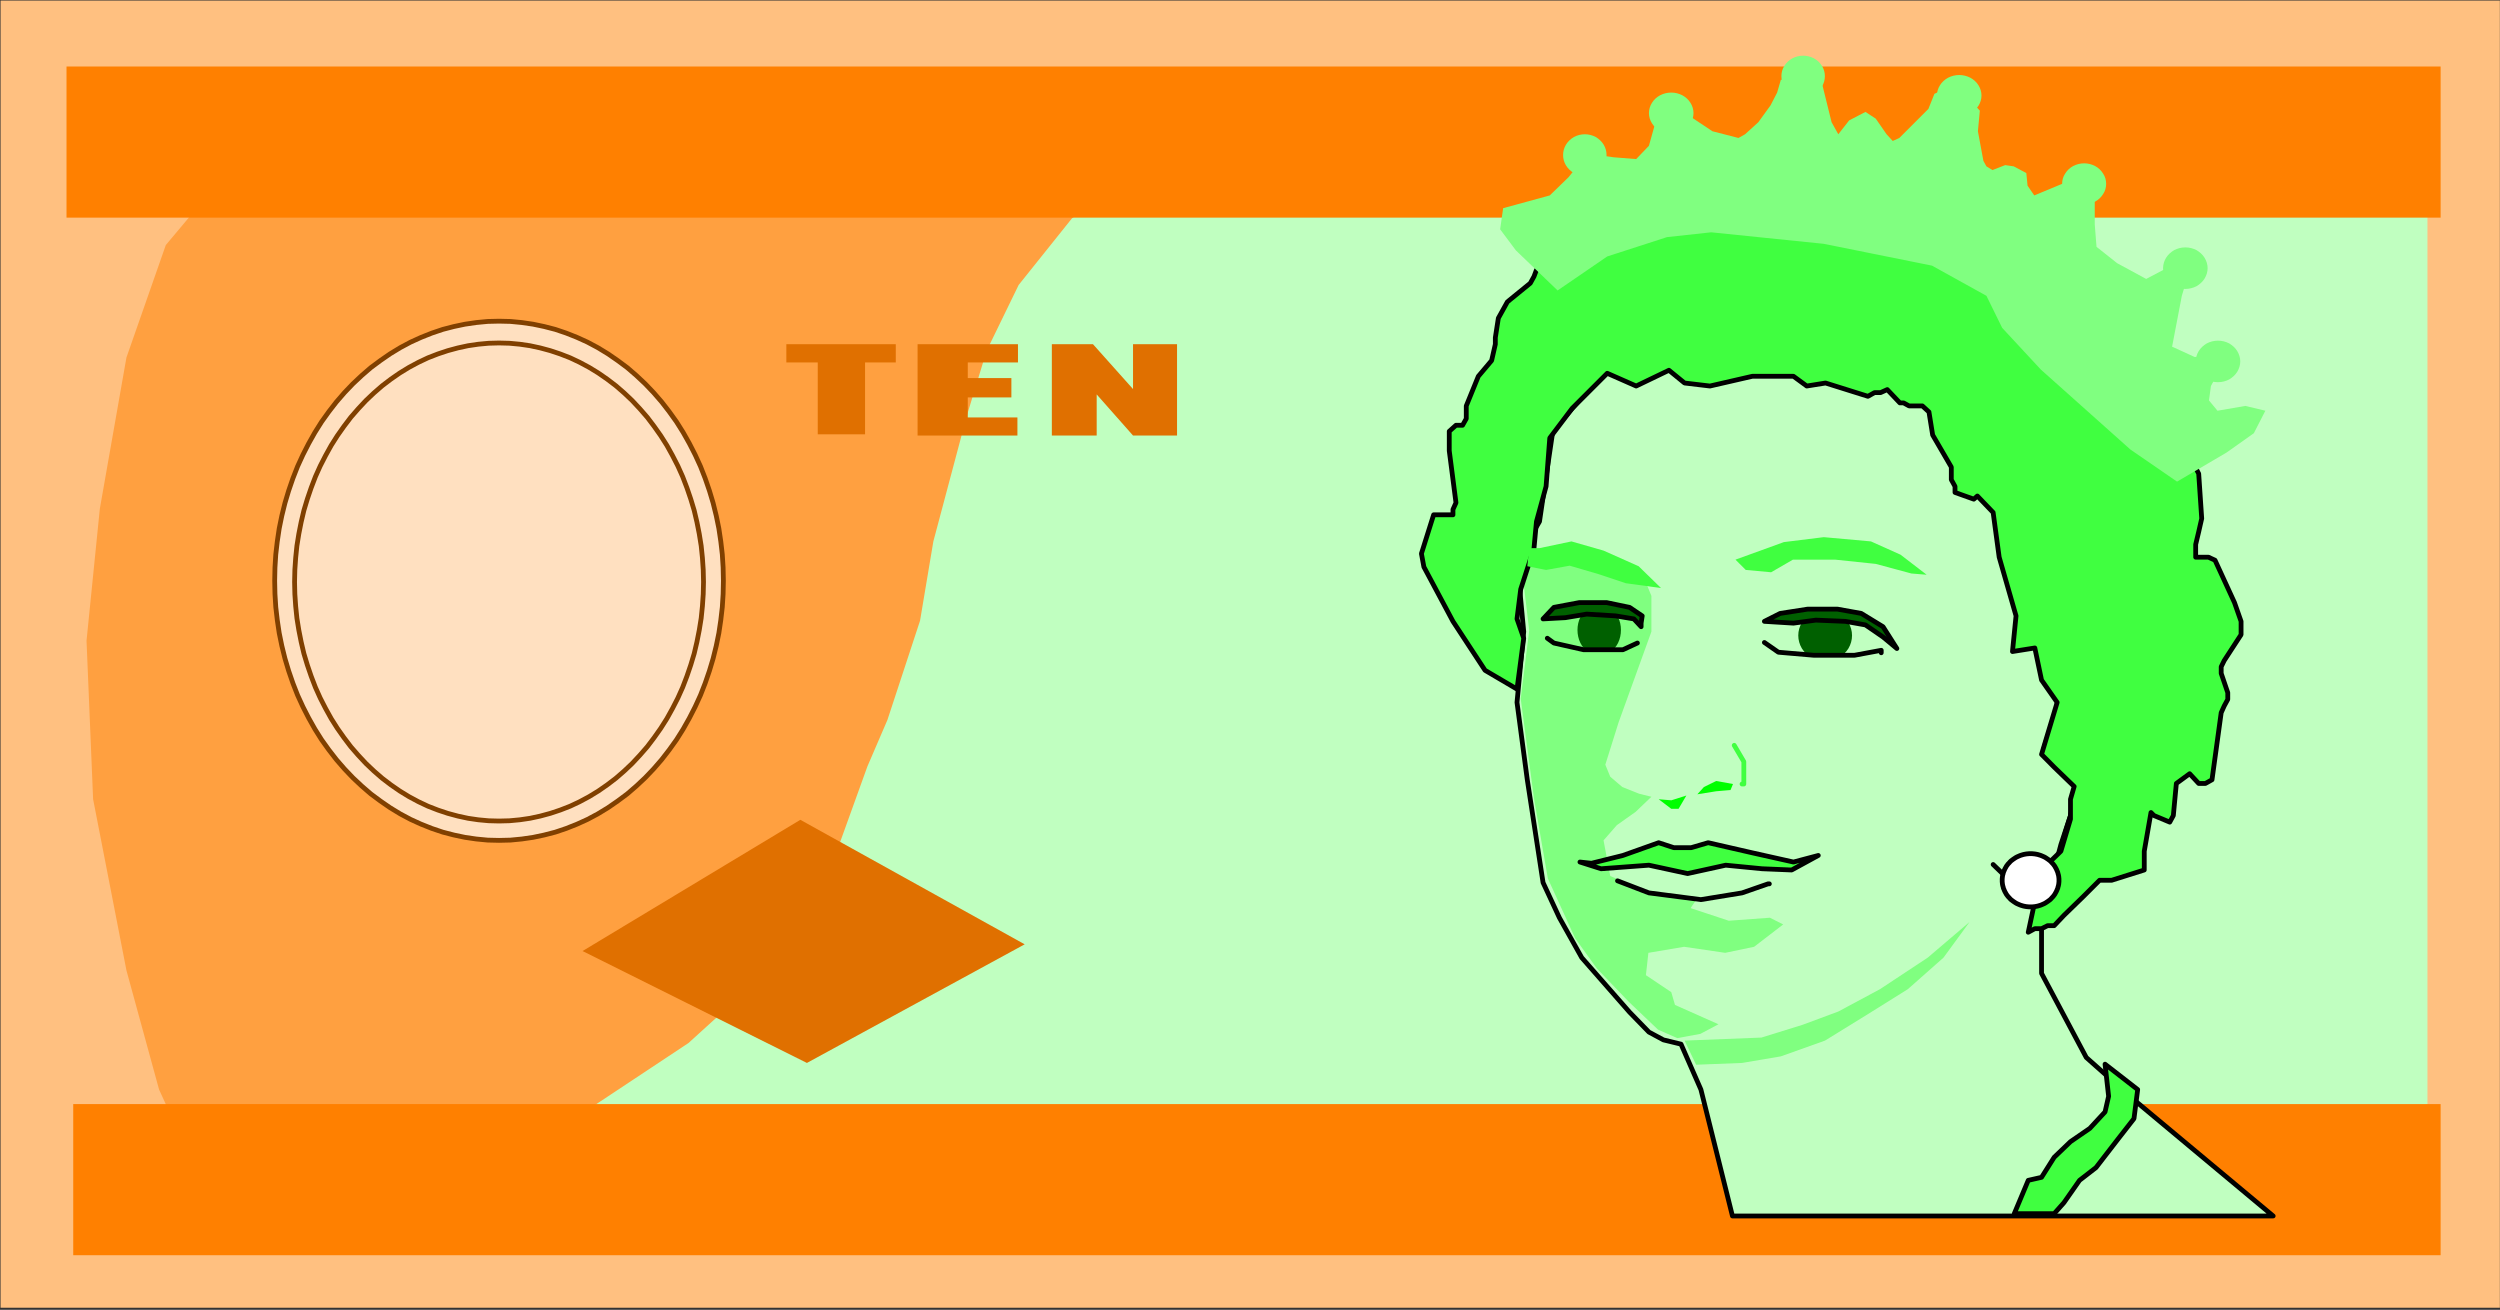 <?xml version="1.0" encoding="UTF-8" standalone="no"?>
<svg
   xmlns:ooo="http://xml.openoffice.org/svg/export"
   xmlns:dc="http://purl.org/dc/elements/1.1/"
   xmlns:cc="http://creativecommons.org/ns#"
   xmlns:rdf="http://www.w3.org/1999/02/22-rdf-syntax-ns#"
   xmlns:svg="http://www.w3.org/2000/svg"
   xmlns="http://www.w3.org/2000/svg"
   xmlns:sodipodi="http://sodipodi.sourceforge.net/DTD/sodipodi-0.dtd"
   xmlns:inkscape="http://www.inkscape.org/namespaces/inkscape"
   version="1.2"
   width="182.3mm"
   height="95.51mm"
   viewBox="0 0 18230 9551"
   preserveAspectRatio="xMidYMid"
   xml:space="preserve"
   id="svg164"
   sodipodi:docname="bpound10.svg"
   style="fill-rule:evenodd;stroke-width:28.222;stroke-linejoin:round"
   inkscape:version="0.92.5 (2060ec1f9f, 2020-04-08)"><rect x="0" y="0" width="18230" height="9551" fill="#333333" stroke="none"/><sodipodi:namedview
   pagecolor="#ffffff"
   bordercolor="#666666"
   borderopacity="1"
   objecttolerance="10"
   gridtolerance="10"
   guidetolerance="10"
   inkscape:pageopacity="0"
   inkscape:pageshadow="2"
   inkscape:window-width="664"
   inkscape:window-height="487"
   id="namedview166"
   showgrid="false"
   inkscape:zoom="0.2102413"
   inkscape:cx="344.50394"
   inkscape:cy="180.47244"
   inkscape:window-x="0"
   inkscape:window-y="0"
   inkscape:window-maximized="0"
   inkscape:current-layer="svg164" />
 <defs
   class="ClipPathGroup"
   id="defs8">
  <clipPath
   id="presentation_clip_path"
   clipPathUnits="userSpaceOnUse">
   <rect
   x="0"
   y="0"
   width="21000"
   height="29700"
   id="rect2" />
  </clipPath>
  <clipPath
   id="presentation_clip_path_shrink"
   clipPathUnits="userSpaceOnUse">
   <rect
   x="21"
   y="29"
   width="20958"
   height="29641"
   id="rect5" />
  </clipPath>
 </defs>
 <defs
   class="TextShapeIndex"
   id="defs12">
  <g
   ooo:slide="id1"
   ooo:id-list="id3"
   id="g10" />
 </defs>
 <defs
   class="EmbeddedBulletChars"
   id="defs44">
  <g
   id="bullet-char-template-57356"
   transform="matrix(4.8828125e-4,0,0,-4.8828125e-4,0,0)">
   <path
   d="M 580,1141 1163,571 580,0 -4,571 Z"
   id="path14"
   inkscape:connector-curvature="0" />
  </g>
  <g
   id="bullet-char-template-57354"
   transform="matrix(4.8828125e-4,0,0,-4.8828125e-4,0,0)">
   <path
   d="M 8,1128 H 1137 V 0 H 8 Z"
   id="path17"
   inkscape:connector-curvature="0" />
  </g>
  <g
   id="bullet-char-template-10146"
   transform="matrix(4.8828125e-4,0,0,-4.8828125e-4,0,0)">
   <path
   d="M 174,0 602,739 174,1481 1456,739 Z M 1358,739 309,1346 659,739 Z"
   id="path20"
   inkscape:connector-curvature="0" />
  </g>
  <g
   id="bullet-char-template-10132"
   transform="matrix(4.8828125e-4,0,0,-4.8828125e-4,0,0)">
   <path
   d="M 2015,739 1276,0 H 717 l 543,543 H 174 v 393 h 1086 l -543,545 h 557 z"
   id="path23"
   inkscape:connector-curvature="0" />
  </g>
  <g
   id="bullet-char-template-10007"
   transform="matrix(4.8828125e-4,0,0,-4.8828125e-4,0,0)">
   <path
   d="m 0,-2 c -7,16 -16,29 -25,39 l 381,530 c -94,256 -141,385 -141,387 0,25 13,38 40,38 9,0 21,-2 34,-5 21,4 42,12 65,25 l 27,-13 111,-251 280,301 64,-25 24,25 c 21,-10 41,-24 62,-43 C 886,937 835,863 770,784 769,783 710,716 594,584 L 774,223 c 0,-27 -21,-55 -63,-84 l 16,-20 C 717,90 699,76 672,76 641,76 570,178 457,381 L 164,-76 c -22,-34 -53,-51 -92,-51 -42,0 -63,17 -64,51 -7,9 -10,24 -10,44 0,9 1,19 2,30 z"
   id="path26"
   inkscape:connector-curvature="0" />
  </g>
  <g
   id="bullet-char-template-10004"
   transform="matrix(4.8828125e-4,0,0,-4.8828125e-4,0,0)">
   <path
   d="M 285,-33 C 182,-33 111,30 74,156 52,228 41,333 41,471 c 0,78 14,145 41,201 34,71 87,106 158,106 53,0 88,-31 106,-94 l 23,-176 c 8,-64 28,-97 59,-98 l 735,706 c 11,11 33,17 66,17 42,0 63,-15 63,-46 V 965 c 0,-36 -10,-64 -30,-84 L 442,47 C 390,-6 338,-33 285,-33 Z"
   id="path29"
   inkscape:connector-curvature="0" />
  </g>
  <g
   id="bullet-char-template-9679"
   transform="matrix(4.8828125e-4,0,0,-4.8828125e-4,0,0)">
   <path
   d="M 813,0 C 632,0 489,54 383,161 276,268 223,411 223,592 c 0,181 53,324 160,431 106,107 249,161 430,161 179,0 323,-54 432,-161 108,-107 162,-251 162,-431 0,-180 -54,-324 -162,-431 C 1136,54 992,0 813,0 Z"
   id="path32"
   inkscape:connector-curvature="0" />
  </g>
  <g
   id="bullet-char-template-8226"
   transform="matrix(4.8828125e-4,0,0,-4.8828125e-4,0,0)">
   <path
   d="m 346,457 c -73,0 -137,26 -191,78 -54,51 -81,114 -81,188 0,73 27,136 81,188 54,52 118,78 191,78 73,0 134,-26 185,-79 51,-51 77,-114 77,-187 0,-75 -25,-137 -76,-188 -50,-52 -112,-78 -186,-78 z"
   id="path35"
   inkscape:connector-curvature="0" />
  </g>
  <g
   id="bullet-char-template-8211"
   transform="matrix(4.8828125e-4,0,0,-4.8828125e-4,0,0)">
   <path
   d="M -4,459 H 1135 V 606 H -4 Z"
   id="path38"
   inkscape:connector-curvature="0" />
  </g>
  <g
   id="bullet-char-template-61548"
   transform="matrix(4.8828125e-4,0,0,-4.8828125e-4,0,0)">
   <path
   d="m 173,740 c 0,163 58,303 173,419 116,115 255,173 419,173 163,0 302,-58 418,-173 116,-116 174,-256 174,-419 0,-163 -58,-303 -174,-418 C 1067,206 928,148 765,148 601,148 462,206 346,322 231,437 173,577 173,740 Z"
   id="path41"
   inkscape:connector-curvature="0" />
  </g>
 </defs>
 <g
   id="g49"
   transform="translate(-1385,-10074)">
  <g
   id="id2"
   class="Master_Slide">
   <g
   id="bg-id2"
   class="Background" />
   <g
   id="bo-id2"
   class="BackgroundObjects" />
  </g>
 </g>
 <g
   class="SlideGroup"
   id="g162"
   transform="translate(-1385,-10074)">
  <g
   id="g160">
   <g
   id="container-id1">
    <g
   id="id1"
   class="Slide"
   clip-path="url(#presentation_clip_path)">
     <g
   class="Page"
   id="g156">
      <g
   class="Graphic"
   id="g154">
       <g
   id="id3">
        <rect
   class="BoundingBox"
   x="1385"
   y="10074"
   width="18230"
   height="9551"
   id="rect51"
   style="fill:none;stroke:none" />
        <path
   d="m 1389,10078 h 18225 v 9532 H 1389 Z"
   id="path53"
   inkscape:connector-curvature="0"
   style="fill:#ffc080;stroke:none" />
        <path
   d="m 3079,11283 -485,578 -287,820 -194,1103 -97,962 48,1156 243,1248 238,869 243,530 5976,335 2651,-7698 z"
   id="path55"
   inkscape:connector-curvature="0"
   style="fill:#ffa040;stroke:none" />
        <path
   d="m 5394,18350 1011,-670 370,-336 357,-529 336,-481 242,-671 146,-339 238,-724 97,-578 243,-913 145,-476 234,-481 388,-485 432,-336 h 9453 v 7023 H 5346 Z"
   id="path57"
   inkscape:connector-curvature="0"
   style="fill:#c0ffc0;stroke:none" />
        <path
   d="m 1919,18125 h 17263 v 1102 H 1919 Z"
   id="path59"
   inkscape:connector-curvature="0"
   style="fill:#ff8000;stroke:none" />
        <path
   d="m 1870,10559 h 17312 v 1102 H 1870 Z"
   id="path61"
   inkscape:connector-curvature="0"
   style="fill:#ff8000;stroke:none" />
        <path
   d="m 7221,16052 -1588,957 1636,816 1588,-865 z"
   id="path63"
   inkscape:connector-curvature="0"
   style="fill:#e07000;stroke:none" />
        <path
   d="m 6664,14312 c 0,332 -76,659 -219,947 -144,288 -350,527 -599,693 -249,166 -531,254 -818,254 -287,0 -569,-88 -818,-254 -249,-166 -455,-405 -599,-693 -143,-288 -219,-615 -219,-947 0,-333 76,-660 219,-948 144,-288 350,-527 599,-693 249,-166 531,-254 818,-254 287,0 569,88 818,254 249,166 455,405 599,693 143,288 219,615 219,947 z"
   id="path65"
   inkscape:connector-curvature="0"
   style="fill:#ffe0c0;stroke:none" />
        <path
   d="m 6660,14309 -2,-96 -6,-96 -11,-95 -14,-94 -19,-93 -23,-93 -27,-90 -31,-90 -34,-87 -39,-85 -42,-82 -45,-80 -49,-78 -53,-74 -55,-71 -59,-68 -61,-64 -65,-61 -66,-57 -70,-52 -71,-49 -74,-45 -75,-40 -77,-35 -78,-31 -80,-27 -81,-21 -81,-17 -82,-12 -83,-8 -83,-2 v 0 l -83,2 -83,8 -82,12 -81,17 -81,21 -80,27 -78,31 -77,35 -75,40 -74,45 -71,49 -70,52 -66,57 -65,61 -61,64 -59,68 -55,71 -53,74 -49,78 -45,80 -42,82 -39,85 -34,87 -31,90 -27,90 -23,93 -19,93 -14,94 -11,95 -6,96 -2,96 v 0 l 2,96 6,96 11,95 14,94 19,93 23,93 27,90 31,90 34,87 39,85 42,82 45,80 49,78 53,74 55,71 59,68 61,64 65,61 66,57 70,52 71,49 74,45 75,40 77,35 78,31 80,27 81,21 81,17 82,12 83,8 83,2 v 0 l 83,-2 83,-8 82,-12 81,-17 81,-21 80,-27 78,-31 77,-35 75,-40 74,-45 71,-49 70,-52 66,-57 65,-61 61,-64 59,-68 55,-71 53,-74 49,-78 45,-80 42,-82 39,-85 34,-87 31,-90 27,-90 23,-93 19,-93 14,-94 11,-95 6,-96 z"
   id="path67"
   inkscape:connector-curvature="0"
   style="fill:none;stroke:#804000;stroke-width:35;stroke-linecap:round;stroke-linejoin:round" />
        <path
   d="m 6518,14320 c 0,306 -69,607 -200,872 -131,265 -319,485 -545,638 -227,153 -484,234 -745,234 -262,0 -519,-81 -746,-234 -226,-153 -414,-373 -545,-638 -131,-265 -200,-566 -200,-872 0,-307 69,-608 200,-873 131,-265 319,-485 545,-638 227,-153 484,-234 745,-234 262,0 519,81 746,234 226,153 414,373 545,638 131,265 200,566 200,872 z"
   id="path69"
   inkscape:connector-curvature="0"
   style="fill:#ffe0c0;stroke:none" />
        <path
   d="m 6515,14318 -2,-88 -6,-88 -9,-88 -14,-87 -17,-86 -20,-85 -25,-83 -28,-82 -31,-81 -35,-78 -39,-76 -41,-74 -45,-71 -48,-68 -50,-66 -54,-62 -56,-60 -58,-55 -61,-53 -63,-48 -65,-45 -67,-41 -69,-37 -70,-33 -72,-28 -72,-24 -74,-20 -74,-16 -75,-11 -75,-7 -76,-2 v 0 l -76,2 -75,7 -75,11 -74,16 -74,20 -72,24 -72,28 -70,33 -69,37 -67,41 -65,45 -63,48 -61,53 -58,55 -56,60 -54,62 -50,66 -48,68 -45,71 -41,74 -39,76 -35,78 -31,81 -28,82 -25,83 -20,85 -17,86 -14,87 -9,88 -6,88 -2,88 v 0 l 2,88 6,88 9,88 14,87 17,86 20,85 25,83 28,82 31,81 35,78 39,76 41,74 45,71 48,68 50,66 54,62 56,60 58,55 61,53 63,48 65,45 67,41 69,37 70,33 72,28 72,24 74,20 74,16 75,11 75,7 76,2 v 0 l 76,-2 75,-7 75,-11 74,-16 74,-20 72,-24 72,-28 70,-33 69,-37 67,-41 65,-45 63,-48 61,-53 58,-55 56,-60 54,-62 50,-66 48,-68 45,-71 41,-74 39,-76 35,-78 31,-81 28,-82 25,-83 20,-85 17,-86 14,-87 9,-88 6,-88 z"
   id="path71"
   inkscape:connector-curvature="0"
   style="fill:none;stroke:#804000;stroke-width:35;stroke-linecap:round;stroke-linejoin:round" />
        <path
   d="m 8808,12584 v 133 h -366 v 114 h 318 v 141 h -318 v 146 h 362 v 132 h -728 v -666 z"
   id="path73"
   inkscape:connector-curvature="0"
   style="fill:#e07000;stroke:none" />
        <path
   d="m 9355,12584 292,327 v -327 h 321 v 666 h -321 l -265,-300 v 300 h -327 v -666 z"
   id="path75"
   inkscape:connector-curvature="0"
   style="fill:#e07000;stroke:none" />
        <path
   d="m 7917,12584 v 133 h -224 v 524 h -345 v -524 h -229 v -133 z"
   id="path77"
   inkscape:connector-curvature="0"
   style="fill:#e07000;stroke:none" />
        <path
   d="m 12708,13219 -97,658 -164,282 49,521 -49,516 75,564 115,750 119,256 163,291 349,398 141,145 106,57 128,31 145,331 230,922 h 3943 l -1015,-847 -348,-309 -326,-613 v -494 l 26,-194 66,-53 84,-296 88,-282 -66,-185 -185,-124 101,-322 v -1628 l -935,-1151 -2020,-71 z"
   id="path79"
   inkscape:connector-curvature="0"
   style="fill:#c0ffc0;stroke:none" />
        <path
   d="m 12708,13219 -97,658 -164,282 49,521 -49,516 75,564 115,750 119,256 163,291 349,398 141,145 106,57 128,31 145,331 230,922 h 3943 l -1015,-847 -348,-309 -326,-613 v -494 l 26,-194 66,-53 84,-296 88,-282 -66,-185 -185,-124 101,-322 v -1628 l -935,-1151 -2020,-71 z"
   id="path81"
   inkscape:connector-curvature="0"
   style="fill:none;stroke:#000000;stroke-width:35;stroke-linecap:round;stroke-linejoin:round" />
        <path
   d="m 15919,16378 119,115 88,48 124,-26 114,-97 49,-185 70,-212 44,-186 -44,-194"
   id="path83"
   inkscape:connector-curvature="0"
   style="fill:none;stroke:#000000;stroke-width:35;stroke-linecap:round;stroke-linejoin:round" />
        <path
   d="m 12474,14150 534,-79 352,185 67,163 v 261 l -239,661 -97,309 36,88 88,75 123,49 89,22 -115,110 -137,97 -97,111 49,260 278,119 233,27 119,22 -44,66 278,92 300,-22 97,49 -212,163 -211,44 -300,-44 -260,44 -18,163 185,124 27,93 207,92 110,49 -132,70 -168,31 -141,-62 -212,-202 -233,-243 -159,-221 -199,-436 -101,-583 -97,-728 62,-498 z"
   id="path85"
   inkscape:connector-curvature="0"
   style="fill:#80ff80;stroke:none" />
        <path
   d="m 13762,15866 48,-53 89,-44 123,22 -18,44 -105,9 z"
   id="path87"
   inkscape:connector-curvature="0"
   style="fill:#00ff00;stroke:none" />
        <path
   d="m 14031,15509 70,119 v 93 70 h -13"
   id="path89"
   inkscape:connector-curvature="0"
   style="fill:none;stroke:#40ff40;stroke-width:35;stroke-linecap:round;stroke-linejoin:round" />
        <path
   d="m 12447,15099 -233,-137 -234,-357 -212,-397 -18,-97 89,-283 h 48 49 44 v -39 l 22,-49 -49,-379 v -142 l 49,-44 h 48 l 27,-48 v -93 l 88,-216 97,-115 27,-119 v -48 l 22,-142 66,-119 167,-136 27,-49 18,-48 97,-115 70,-49 h 44 l 49,-48 v -49 l 48,-39 322,-261 657,-70 336,-27 582,49 423,48 300,186 472,97 494,445 490,327 309,732 136,260 22,327 -22,97 -22,92 v 45 48 h 44 49 l 48,22 142,309 48,137 v 48 49 l -123,189 -22,45 v 48 l 48,141 v 49 l -26,48 -22,49 -67,489 -48,27 h -49 l -66,-71 -97,71 -22,234 -26,48 -115,-48 -22,-22 -49,282 v 49 88 l -238,75 h -88 l -119,119 -141,137 -71,75 h -48 l -44,22 h -49 l -48,26 97,-454 141,-137 70,-234 v -145 l 27,-93 -146,-141 -92,-93 114,-379 -114,-163 -49,-234 -163,26 26,-260 -123,-428 -44,-326 -115,-120 -26,23 -137,-49 v -44 l -27,-49 v -44 -48 l -136,-234 -27,-168 -48,-44 h -97 l -40,-22 h -27 l -92,-97 -49,22 h -44 l -48,27 -309,-97 -137,22 -97,-71 h -300 l -309,71 -185,-22 -114,-93 -239,115 -211,-93 -256,256 -163,216 -27,353 -70,256 -18,194 -97,300 -27,216 49,141 z"
   id="path91"
   inkscape:connector-curvature="0"
   style="fill:#40ff40;stroke:none" />
        <path
   d="m 12447,15099 -233,-137 -234,-357 -212,-397 -18,-97 89,-283 h 48 49 44 v -39 l 22,-49 -49,-379 v -142 l 49,-44 h 48 l 27,-48 v -93 l 88,-216 97,-115 27,-119 v -48 l 22,-142 66,-119 167,-136 27,-49 18,-48 97,-115 70,-49 h 44 l 49,-48 v -49 l 48,-39 322,-261 657,-70 336,-27 582,49 423,48 300,186 472,97 494,445 490,327 309,732 136,260 22,327 -22,97 -22,92 v 45 48 h 44 49 l 48,22 142,309 48,137 v 48 49 l -123,189 -22,45 v 48 l 48,141 v 49 l -26,48 -22,49 -67,489 -48,27 h -49 l -66,-71 -97,71 -22,234 -26,48 -115,-48 -22,-22 -49,282 v 49 88 l -238,75 h -88 l -119,119 -141,137 -71,75 h -48 l -44,22 h -49 l -48,26 97,-454 141,-137 70,-234 v -145 l 27,-93 -146,-141 -92,-93 114,-379 -114,-163 -49,-234 -163,26 26,-260 -123,-428 -44,-326 -115,-120 -26,23 -137,-49 v -44 l -27,-49 v -44 -48 l -136,-234 -27,-168 -48,-44 h -97 l -40,-22 h -27 l -92,-97 -49,22 h -44 l -48,27 -309,-97 -137,22 -97,-71 h -300 l -309,71 -185,-22 -114,-93 -239,115 -211,-93 -256,256 -163,216 -27,353 -70,256 -18,194 -97,300 -27,216 49,141 z"
   id="path93"
   inkscape:connector-curvature="0"
   style="fill:none;stroke:#000000;stroke-width:35;stroke-linecap:round;stroke-linejoin:round" />
        <path
   d="m 13480,15902 92,8 110,-35 -57,97 h -53 z"
   id="path95"
   inkscape:connector-curvature="0"
   style="fill:#00ff00;stroke:none" />
        <path
   d="m 13669,17662 560,-22 300,-93 261,-97 304,-163 348,-230 305,-260 -190,260 -260,230 -296,185 -308,190 -322,115 -283,48 -335,13 z"
   id="path97"
   inkscape:connector-curvature="0"
   style="fill:#80ff80;stroke:none" />
        <path
   d="m 13497,14362 -163,-159 -256,-114 -234,-67 -233,49 h -75 l -14,132 137,27 172,-31 212,62 198,66 z"
   id="path99"
   inkscape:connector-curvature="0"
   style="fill:#40ff40;stroke:none" />
        <path
   d="m 14040,14155 353,-128 291,-36 344,31 216,97 190,146 -111,-9 -260,-70 -296,-31 h -163 -145 l -159,92 -185,-17 z"
   id="path101"
   inkscape:connector-curvature="0"
   style="fill:#40ff40;stroke:none" />
        <path
   d="m 14890,14708 c 0,33 -9,65 -26,94 -17,28 -42,52 -72,68 -30,16 -64,25 -98,25 -34,0 -68,-9 -98,-25 -30,-16 -55,-40 -72,-68 -17,-29 -26,-61 -26,-94 0,-33 9,-65 26,-93 17,-29 42,-53 72,-69 30,-16 64,-25 98,-25 34,0 68,9 98,25 30,16 55,40 72,69 17,28 26,60 26,93 z"
   id="path103"
   inkscape:connector-curvature="0"
   style="fill:#006000;stroke:none" />
        <path
   d="m 14251,14605 115,-58 199,-31 h 220 l 172,31 159,97 101,159 -101,-84 -128,-88 -146,-26 -216,-9 -163,22 z"
   id="path105"
   inkscape:connector-curvature="0"
   style="fill:#006000;stroke:none" />
        <path
   d="m 14251,14605 115,-58 199,-31 h 220 l 172,31 159,97 101,159 -101,-84 -128,-88 -146,-26 -216,-9 -163,22 z"
   id="path107"
   inkscape:connector-curvature="0"
   style="fill:none;stroke:#000000;stroke-width:35;stroke-linecap:round;stroke-linejoin:round" />
        <path
   d="m 14481,14843 212,9 h 172 l -49,84 h -291 z"
   id="path109"
   inkscape:connector-curvature="0"
   style="fill:#c0ffc0;stroke:none" />
        <path
   d="m 14251,14759 102,71 256,22 h 300 l 194,-36 v 18"
   id="path111"
   inkscape:connector-curvature="0"
   style="fill:none;stroke:#000000;stroke-width:35;stroke-linecap:round;stroke-linejoin:round" />
        <path
   d="m 13205,14668 c 0,33 -7,65 -21,94 -14,28 -34,52 -58,68 -24,16 -52,25 -79,25 -28,0 -56,-9 -80,-25 -24,-16 -44,-40 -58,-68 -14,-29 -21,-61 -21,-94 0,-33 7,-65 21,-93 14,-29 34,-53 58,-69 24,-16 52,-25 80,-25 27,0 55,9 79,25 24,16 44,40 58,69 14,28 21,60 21,93 z"
   id="path113"
   inkscape:connector-curvature="0"
   style="fill:#006000;stroke:none" />
        <path
   d="m 12637,14587 79,-84 186,-35 h 198 l 168,35 92,62 -8,53 v 26 l -53,-57 -133,-22 -211,-13 -155,26 z"
   id="path115"
   inkscape:connector-curvature="0"
   style="fill:#006000;stroke:none" />
        <path
   d="m 12637,14587 79,-84 186,-35 h 198 l 168,35 92,62 -8,53 v 26 l -53,-57 -133,-22 -211,-13 -155,26 z"
   id="path117"
   inkscape:connector-curvature="0"
   style="fill:none;stroke:#000000;stroke-width:35;stroke-linecap:round;stroke-linejoin:round" />
        <path
   d="m 12822,14799 194,13 h 168 l -49,79 h -282 z"
   id="path119"
   inkscape:connector-curvature="0"
   style="fill:#80ff80;stroke:none" />
        <path
   d="m 12668,14728 48,35 217,49 h 286 l 106,-49"
   id="path121"
   inkscape:connector-curvature="0"
   style="fill:none;stroke:#000000;stroke-width:35;stroke-linecap:round;stroke-linejoin:round" />
        <path
   d="m 14644,16312 -181,48 -295,-66 -327,-75 -123,36 h -58 -70 l -110,-36 -261,93 -229,57 -84,-9 154,49 349,-26 282,61 119,-26 159,-35 265,26 216,9 z"
   id="path123"
   inkscape:connector-curvature="0"
   style="fill:#40ff40;stroke:none" />
        <path
   d="m 14644,16312 -181,48 -295,-66 -327,-75 -123,36 h -58 -70 l -110,-36 -261,93 -229,57 -84,-9 154,49 349,-26 282,61 119,-26 159,-35 265,26 216,9 z"
   id="path125"
   inkscape:connector-curvature="0"
   style="fill:none;stroke:#000000;stroke-width:35;stroke-linecap:round;stroke-linejoin:round" />
        <path
   d="m 13180,16497 229,88 379,49 300,-49 190,-66 h 9"
   id="path127"
   inkscape:connector-curvature="0"
   style="fill:none;stroke:#000000;stroke-width:35;stroke-linecap:round;stroke-linejoin:round" />
        <path
   d="m 16403,16497 c 0,33 -10,67 -28,96 -18,30 -44,54 -75,71 -32,17 -68,26 -104,26 -36,0 -72,-9 -103,-26 -32,-17 -58,-41 -76,-71 -18,-29 -28,-63 -28,-96 0,-34 10,-68 28,-97 18,-30 44,-54 76,-71 31,-17 67,-26 103,-26 36,0 72,9 104,26 31,17 57,41 75,71 18,29 28,63 28,97 z"
   id="path129"
   inkscape:connector-curvature="0"
   style="fill:#ffffff;stroke:none" />
        <path
   d="m 16399,16493 v -10 l -1,-10 -1,-9 -2,-10 -3,-10 -2,-9 -4,-9 -4,-10 -4,-8 -5,-9 -5,-9 -6,-8 -6,-8 -7,-7 -7,-8 -7,-7 -8,-6 -8,-6 -9,-6 -9,-6 -9,-5 -9,-4 -9,-4 -10,-4 -10,-3 -10,-3 -10,-2 -11,-2 -10,-1 -11,-1 h -10 v 0 h -10 l -11,1 -10,1 -11,2 -10,2 -10,3 -10,3 -10,4 -9,4 -9,4 -9,5 -9,6 -9,6 -8,6 -8,6 -7,7 -7,8 -7,7 -6,8 -6,8 -5,9 -5,9 -4,8 -4,10 -4,9 -2,9 -3,10 -2,10 -1,9 -1,10 v 10 0 10 l 1,10 1,9 2,10 3,10 2,9 4,9 4,10 4,8 5,9 5,9 6,8 6,8 7,7 7,8 7,7 8,6 8,6 9,6 9,6 9,5 9,4 9,4 10,4 10,3 10,3 10,2 11,2 10,1 11,1 h 10 v 0 h 10 l 11,-1 10,-1 11,-2 10,-2 10,-3 10,-3 10,-4 9,-4 9,-4 9,-5 9,-6 9,-6 8,-6 8,-6 7,-7 7,-8 7,-7 6,-8 6,-8 5,-9 5,-9 4,-8 4,-10 4,-9 2,-9 3,-10 2,-10 1,-9 1,-10 z"
   id="path131"
   inkscape:connector-curvature="0"
   style="fill:none;stroke:#000000;stroke-width:35;stroke-linecap:round;stroke-linejoin:round" />
        <path
   d="m 16735,17834 238,185 -27,212 -114,146 -163,211 -120,93 -114,163 -71,80 h -291 l 102,-243 97,-22 92,-146 119,-114 141,-97 111,-120 26,-114 z"
   id="path133"
   inkscape:connector-curvature="0"
   style="fill:#40ff40;stroke:none" />
        <path
   d="m 16735,17834 238,185 -27,212 -114,146 -163,211 -120,93 -114,163 -71,80 h -291 l 102,-243 97,-22 92,-146 119,-114 141,-97 111,-120 26,-114 z"
   id="path135"
   inkscape:connector-curvature="0"
   style="fill:none;stroke:#000000;stroke-width:35;stroke-linecap:round;stroke-linejoin:round" />
        <path
   d="m 13105,11944 436,-141 322,-35 821,84 789,159 397,220 115,234 282,304 653,583 340,234 361,-212 199,-141 84,-164 -146,-35 -203,35 -62,-75 14,-105 114,-212 h -233 l -164,-75 71,-371 93,-309 -353,186 -212,-115 -150,-119 -13,-163 v -234 l -22,-49 -97,-48 h -36 l -286,119 -49,-71 -9,-92 -92,-49 -62,-9 -93,36 -44,-27 -22,-40 -40,-216 14,-150 -111,-123 -101,-53 -119,53 -44,110 -212,212 -48,22 -45,-49 -79,-114 -75,-49 -119,62 -79,101 -49,-88 -48,-194 -40,-163 -282,48 -27,93 -48,93 -89,123 -97,88 -48,27 -190,-49 -317,-211 h -49 l -26,48 -23,49 v 48 l -48,172 -93,97 -163,-13 -163,-22 -71,48 -97,120 -136,132 -340,93 -22,154 115,154 304,292 z"
   id="path137"
   inkscape:connector-curvature="0"
   style="fill:#80ff80;stroke:none" />
        <path
   d="m 13100,11205 c 0,26 -7,52 -21,75 -14,23 -34,42 -58,56 -24,13 -52,20 -79,20 -28,0 -56,-7 -80,-20 -24,-14 -44,-33 -58,-56 -14,-23 -21,-49 -21,-75 0,-27 7,-53 21,-76 14,-23 34,-42 58,-56 24,-13 52,-20 80,-20 27,0 55,7 79,20 24,14 44,33 58,56 14,23 21,49 21,76 z"
   id="path139"
   inkscape:connector-curvature="0"
   style="fill:#80ff80;stroke:none" />
        <path
   d="m 13734,10899 c 0,26 -8,52 -22,74 -14,23 -35,42 -59,55 -25,13 -53,20 -81,20 -29,0 -57,-7 -82,-20 -24,-13 -45,-32 -59,-55 -14,-22 -22,-48 -22,-74 0,-27 8,-53 22,-75 14,-23 35,-42 59,-55 25,-13 53,-20 82,-20 28,0 56,7 81,20 24,13 45,32 59,55 14,22 22,48 22,75 z"
   id="path141"
   inkscape:connector-curvature="0"
   style="fill:#80ff80;stroke:none" />
        <path
   d="m 14692,10630 c 0,26 -7,52 -21,74 -14,23 -34,42 -58,55 -24,13 -52,20 -79,20 -28,0 -56,-7 -80,-20 -24,-13 -44,-32 -58,-55 -14,-22 -21,-48 -21,-74 0,-27 7,-53 21,-75 14,-23 34,-42 58,-55 24,-13 52,-20 80,-20 27,0 55,7 79,20 24,13 44,32 58,55 14,22 21,48 21,75 z"
   id="path143"
   inkscape:connector-curvature="0"
   style="fill:#80ff80;stroke:none" />
        <path
   d="m 15834,10771 c 0,26 -8,52 -22,74 -14,23 -35,42 -59,55 -25,13 -53,20 -81,20 -29,0 -57,-7 -82,-20 -24,-13 -45,-32 -59,-55 -14,-22 -22,-48 -22,-74 0,-27 8,-53 22,-75 14,-23 35,-42 59,-55 25,-13 53,-20 82,-20 28,0 56,7 81,20 24,13 45,32 59,55 14,22 22,48 22,75 z"
   id="path145"
   inkscape:connector-curvature="0"
   style="fill:#80ff80;stroke:none" />
        <path
   d="m 16743,11415 c 0,26 -7,52 -22,74 -14,23 -34,42 -58,55 -25,13 -52,20 -80,20 -29,0 -56,-7 -81,-20 -24,-13 -44,-32 -58,-55 -15,-22 -22,-48 -22,-74 0,-27 7,-53 22,-75 14,-23 34,-42 58,-55 25,-13 52,-20 81,-20 28,0 55,7 80,20 24,13 44,32 58,55 15,22 22,48 22,75 z"
   id="path147"
   inkscape:connector-curvature="0"
   style="fill:#80ff80;stroke:none" />
        <path
   d="m 17483,12030 c 0,26 -8,52 -22,75 -14,23 -35,42 -59,56 -25,13 -53,20 -81,20 -29,0 -57,-7 -82,-20 -24,-14 -45,-33 -59,-56 -14,-23 -22,-49 -22,-75 0,-27 8,-53 22,-76 14,-23 35,-42 59,-56 25,-13 53,-20 82,-20 28,0 56,7 81,20 24,14 45,33 59,56 14,23 22,49 22,76 z"
   id="path149"
   inkscape:connector-curvature="0"
   style="fill:#80ff80;stroke:none" />
        <path
   d="m 17721,12710 c 0,26 -8,52 -22,75 -14,23 -35,42 -59,56 -25,13 -53,20 -81,20 -29,0 -57,-7 -82,-20 -24,-14 -45,-33 -59,-56 -14,-23 -22,-49 -22,-75 0,-27 8,-53 22,-76 14,-23 35,-42 59,-56 25,-13 53,-20 82,-20 28,0 56,7 81,20 24,14 45,33 59,56 14,23 22,49 22,76 z"
   id="path151"
   inkscape:connector-curvature="0"
   style="fill:#80ff80;stroke:none" />
       </g>
      </g>
     </g>
    </g>
   </g>
  </g>
 </g>
</svg>